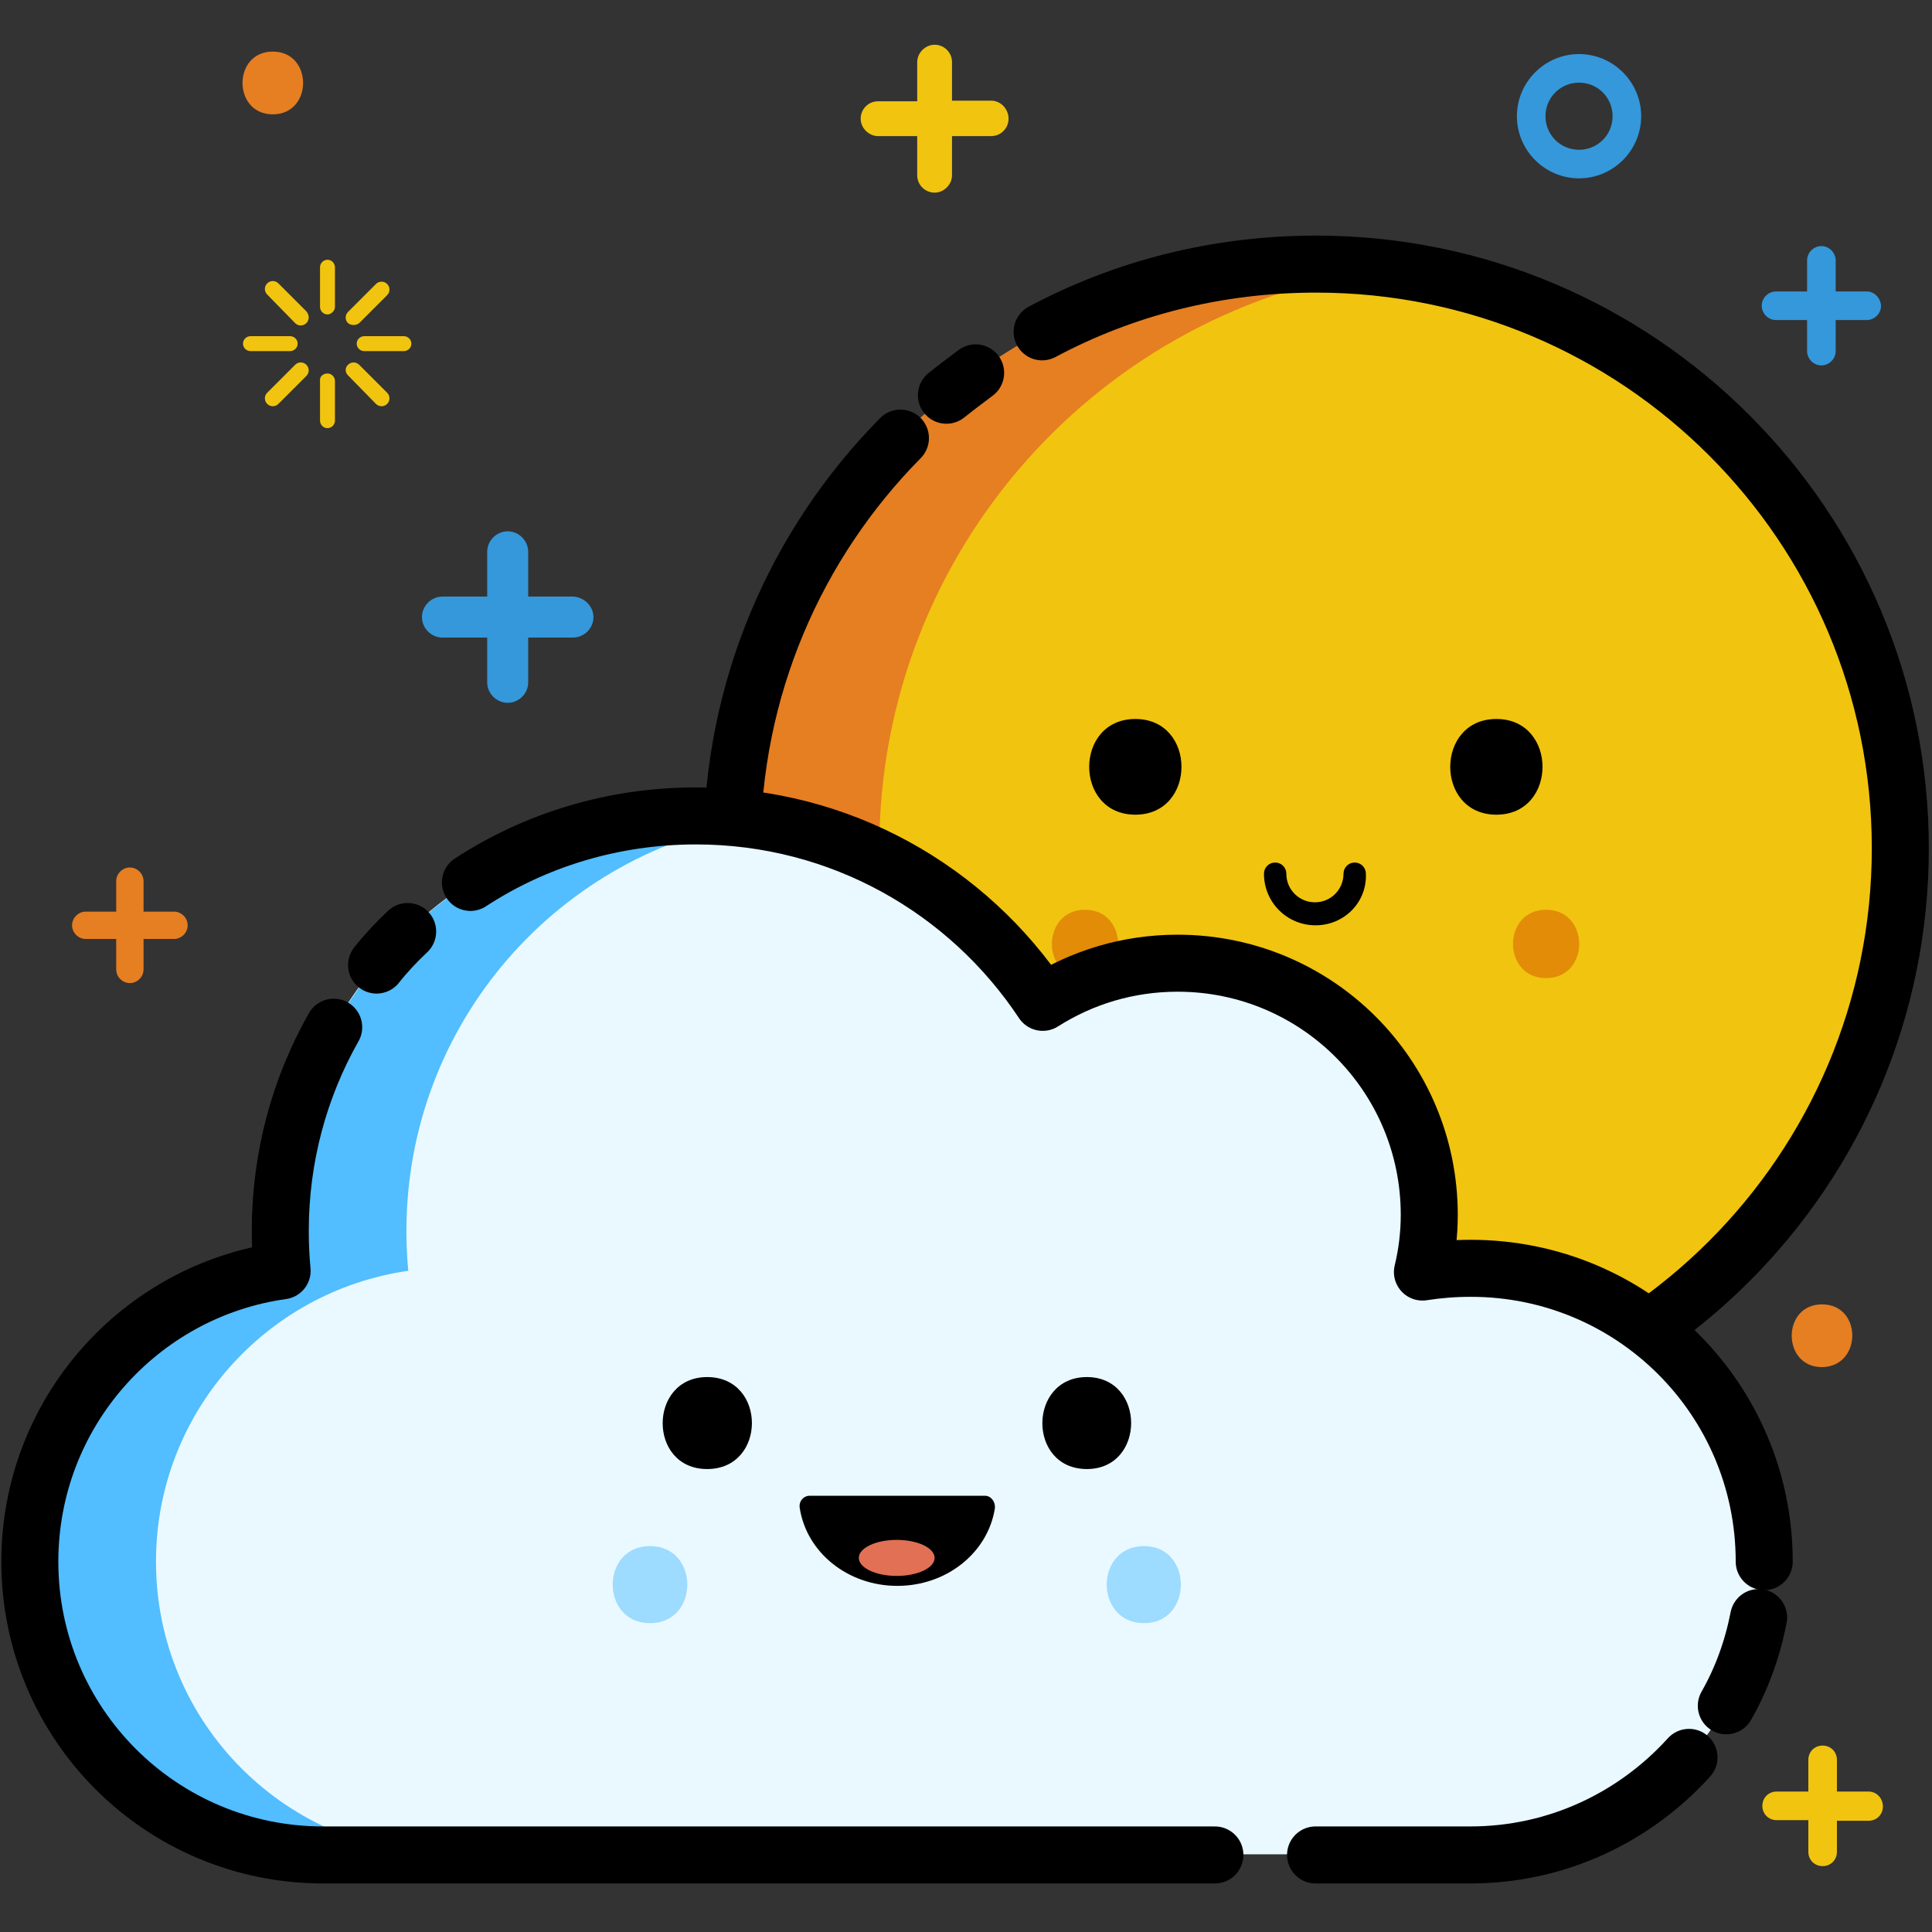<?xml version="1.0" encoding="utf-8"?>
<!-- Generator: Adobe Illustrator 23.1.1, SVG Export Plug-In . SVG Version: 6.00 Build 0)  -->
<svg version="1.1" id="图层_1" xmlns="http://www.w3.org/2000/svg" xmlns:xlink="http://www.w3.org/1999/xlink" x="0px" y="0px"
	 viewBox="0 0 310.9 310.9" style="enable-background:new 0 0 310.9 310.9;" xml:space="preserve">
<rect x="0" y="0" width="310.9" height="310.9" fill="#333333" stroke="none"/>
<style type="text/css">
	.st0{fill:#F1C40F;}
	.st1{fill:#E67E22;}
	.st2{fill:none;stroke:#000000;stroke-width:9.174;stroke-linecap:round;stroke-linejoin:round;stroke-miterlimit:10;}
	.st3{opacity:0.5;}
	.st4{fill:#D35400;}
	.st5{fill:#E9F9FF;}
	.st6{fill:#52BDFF;}
	.st7{fill:#E17055;}
	.st8{fill:#3498DB;}
</style>
<title>至尊矢量包 09</title>
<g>
	<g>
		<g>
			<circle class="st0" cx="211.7" cy="136.5" r="94"/>
			<path class="st1" d="M141.5,136.5c0-47.9,35.8-87.4,82.1-93.3c-3.9-0.5-7.9-0.7-11.9-0.7c-51.9,0-94,42.1-94,94
				c0,51.9,42.1,94,94,94c4,0,8-0.3,11.9-0.7C177.3,224,141.5,184.4,141.5,136.5z"/>
		</g>
		<g>
			<path class="st2" d="M152.3,63.6c1.5-1.2,3.1-2.4,4.7-3.6"/>
			<path class="st2" d="M167.7,53.4c13.1-7,28.1-10.9,44.1-10.9c51.9,0,94,42.1,94,94s-42.1,94-94,94s-94-42.1-94-94
				c0-25.7,10.3-49,27.1-66"/>
		</g>
	</g>
	<g>
		<g>
			<path d="M182.7,115.7c-9.9,0-9.9,15.4,0,15.4C192.6,131.1,192.6,115.7,182.7,115.7z"/>
			<path d="M240.8,115.7c-9.9,0-9.9,15.4,0,15.4C250.7,131.1,250.7,115.7,240.8,115.7z"/>
		</g>
		<g>
			<path d="M211.7,148.9c-4.6,0-8.3-3.7-8.3-8.3c0-1,0.8-1.8,1.8-1.8s1.8,0.8,1.8,1.8c0,2.6,2.1,4.6,4.6,4.6c2.6,0,4.6-2.1,4.6-4.6
				c0-1,0.8-1.8,1.8-1.8s1.8,0.8,1.8,1.8C220,145.2,216.3,148.9,211.7,148.9z"/>
		</g>
		<g class="st3">
			<path class="st4" d="M174.6,146.4c-7.1,0-7.1,11,0,11C181.7,157.4,181.7,146.4,174.6,146.4z"/>
			<path class="st4" d="M248.8,146.4c-7.1,0-7.1,11,0,11C255.9,157.4,255.9,146.4,248.8,146.4z"/>
		</g>
	</g>
</g>
<g>
	<g>
		<g>
			<path class="st5" d="M236.6,298.5c26.1,0,47.2-21.1,47.2-47.2S262.7,204,236.6,204c-2.7,0-5.2,0.2-7.8,0.6c0.7-2.9,1.1-6,1.1-9.2
				c0-22.4-18.1-40.5-40.5-40.5c-8,0-15.4,2.3-21.7,6.3c-12-18.1-32.5-30-55.8-30c-36.9,0-66.8,29.9-66.8,66.8
				c0,2.2,0.1,4.3,0.3,6.4c-22.9,3.2-40.6,22.9-40.6,46.8c0,26.1,21.1,47.2,47.2,47.2H236.6z"/>
			<path class="st6" d="M25.1,251.3c0-23.8,17.6-43.5,40.6-46.8c-0.2-2.1-0.3-4.2-0.3-6.4c0-33.5,24.6-61.2,56.7-66.1
				c-3.3-0.5-6.7-0.8-10.1-0.8c-36.9,0-66.8,29.9-66.8,66.8c0,2.2,0.1,4.3,0.3,6.4c-22.9,3.2-40.6,22.9-40.6,46.8
				c0,26.1,21.1,47.2,47.2,47.2h20.3C46.3,298.5,25.1,277.4,25.1,251.3z"/>
		</g>
		<g>
			<path class="st2" d="M53.7,165.3c-5.5,9.7-8.6,20.9-8.6,32.8c0,2.2,0.1,4.3,0.3,6.4c-22.9,3.2-40.6,22.9-40.6,46.8
				c0,26.1,21.1,47.2,47.2,47.2l143.5,0"/>
			<path class="st2" d="M65.6,149.9c-1.8,1.7-3.5,3.5-5,5.4"/>
			<path class="st2" d="M283.9,251.3c0-26.1-21.1-47.2-47.2-47.2c-2.7,0-5.2,0.2-7.8,0.6c0.7-2.9,1.1-6,1.1-9.2
				c0-22.4-18.1-40.5-40.5-40.5c-8,0-15.4,2.3-21.7,6.3c-12-18.1-32.5-30-55.8-30c-13.4,0-25.9,3.9-36.3,10.7"/>
			<path class="st2" d="M277.8,274.5c2.5-4.4,4.2-9.1,5.2-14.2"/>
			<path class="st2" d="M211.7,298.5h24.9c14,0,26.5-6.1,35.2-15.7"/>
		</g>
	</g>
	<g>
		<g>
			<path d="M113.8,221.6c-9.5,0-9.6,14.8,0,14.8C123.4,236.4,123.4,221.6,113.8,221.6z"/>
			<path d="M174.9,221.6c-9.5,0-9.6,14.8,0,14.8C184.4,236.4,184.4,221.6,174.9,221.6z"/>
		</g>
		<g>
			<path d="M158.5,240.7c1,0,1.7,1,1.6,2c-1.1,7.1-7.7,12.5-15.7,12.5c-8,0-14.6-5.4-15.7-12.5c-0.2-1.1,0.6-2,1.6-2H158.5z"/>
			<ellipse class="st7" cx="144.3" cy="250.7" rx="6.1" ry="2.9"/>
		</g>
		<g class="st3">
			<path class="st6" d="M104.6,248.8c-8,0-8,12.4,0,12.4C112.6,261.2,112.6,248.8,104.6,248.8z"/>
			<path class="st6" d="M184.1,248.8c-8,0-8,12.4,0,12.4C192,261.2,192,248.8,184.1,248.8z"/>
		</g>
	</g>
</g>
<g>
	<path class="st8" d="M254.1,28.7c-5.5,0-10-4.5-10-10c0-5.5,4.5-10,10-10c5.5,0,10,4.5,10,10C264.1,24.2,259.6,28.7,254.1,28.7z
		 M254.1,13.3c-3,0-5.4,2.4-5.4,5.4s2.4,5.4,5.4,5.4c3,0,5.4-2.4,5.4-5.4S257.1,13.3,254.1,13.3z"/>
	<path class="st8" d="M92.1,96H85v-7.2c0-1.8-1.5-3.3-3.3-3.3s-3.3,1.5-3.3,3.3V96h-7.2c-1.8,0-3.3,1.5-3.3,3.3s1.5,3.3,3.3,3.3h7.2
		v7.2c0,1.8,1.5,3.3,3.3,3.3s3.3-1.5,3.3-3.3v-7.2h7.2c1.8,0,3.3-1.5,3.3-3.3S93.9,96,92.1,96z"/>
	<path class="st8" d="M300.4,46.9h-5v-5c0-1.2-1-2.3-2.3-2.3c-1.2,0-2.3,1-2.3,2.3v5h-5c-1.2,0-2.3,1-2.3,2.3c0,1.2,1,2.3,2.3,2.3h5
		v5c0,1.2,1,2.3,2.3,2.3c1.2,0,2.3-1,2.3-2.3v-5h5c1.2,0,2.3-1,2.3-2.3C302.6,47.9,301.6,46.9,300.4,46.9z"/>
	<path class="st0" d="M300.7,288.3h-5.1v-5.1c0-1.3-1-2.3-2.3-2.3s-2.3,1-2.3,2.3v5.1h-5.1c-1.3,0-2.3,1-2.3,2.3s1,2.3,2.3,2.3h5.1
		v5.1c0,1.3,1,2.3,2.3,2.3s2.3-1,2.3-2.3V293h5.1c1.3,0,2.3-1,2.3-2.3S302,288.3,300.7,288.3z"/>
	<path class="st0" d="M159.5,16.2h-6.3V10c0-1.6-1.3-2.8-2.8-2.8s-2.8,1.3-2.8,2.8v6.3h-6.3c-1.6,0-2.8,1.3-2.8,2.8s1.3,2.8,2.8,2.8
		h6.3v6.3c0,1.6,1.3,2.8,2.8,2.8s2.8-1.3,2.8-2.8v-6.3h6.3c1.6,0,2.8-1.3,2.8-2.8S161.1,16.2,159.5,16.2z"/>
	<path class="st1" d="M28,146.7h-4.9v-4.9c0-1.2-1-2.2-2.2-2.2s-2.2,1-2.2,2.2v4.9h-4.9c-1.2,0-2.2,1-2.2,2.2c0,1.2,1,2.2,2.2,2.2
		h4.9v4.9c0,1.2,1,2.2,2.2,2.2s2.2-1,2.2-2.2v-4.9H28c1.2,0,2.2-1,2.2-2.2C30.2,147.7,29.2,146.7,28,146.7z"/>
	<path class="st1" d="M293.2,209.9c-6.5,0-6.5,10.1,0,10.1C299.7,219.9,299.7,209.9,293.2,209.9z"/>
	<path class="st1" d="M43.9,8.3c-6.5,0-6.5,10.1,0,10.1C50.4,18.4,50.4,8.3,43.9,8.3z"/>
	<g>
		<path class="st0" d="M52.7,50.6c-0.7,0-1.2-0.6-1.2-1.2v-6.4c0-0.7,0.6-1.2,1.2-1.2c0.7,0,1.2,0.6,1.2,1.2v6.4
			C53.9,50,53.3,50.6,52.7,50.6z"/>
		<path class="st0" d="M49.3,52c-0.5,0.5-1.3,0.5-1.8,0L43,47.4c-0.5-0.5-0.5-1.3,0-1.8c0.5-0.5,1.3-0.5,1.8,0l4.5,4.5
			C49.8,50.7,49.8,51.5,49.3,52z"/>
		<path class="st0" d="M47.9,55.3c0,0.7-0.6,1.2-1.2,1.2h-6.4c-0.7,0-1.2-0.6-1.2-1.2c0-0.7,0.6-1.2,1.2-1.2h6.4
			C47.3,54.1,47.9,54.6,47.9,55.3z"/>
		<path class="st0" d="M49.3,58.7c0.5,0.5,0.5,1.3,0,1.8l-4.5,4.5c-0.5,0.5-1.3,0.5-1.8,0c-0.5-0.5-0.5-1.3,0-1.8l4.5-4.5
			C48,58.2,48.8,58.2,49.3,58.7z"/>
		<path class="st0" d="M52.7,60.1c0.7,0,1.2,0.6,1.2,1.2v6.4c0,0.7-0.6,1.2-1.2,1.2c-0.7,0-1.2-0.6-1.2-1.2v-6.4
			C51.4,60.6,52,60.1,52.7,60.1z"/>
		<path class="st0" d="M56,58.7c0.5-0.5,1.3-0.5,1.8,0l4.5,4.5c0.5,0.5,0.5,1.3,0,1.8c-0.5,0.5-1.3,0.5-1.8,0L56,60.4
			C55.5,59.9,55.5,59.2,56,58.7z"/>
		<path class="st0" d="M57.4,55.3c0-0.7,0.6-1.2,1.2-1.2H65c0.7,0,1.2,0.6,1.2,1.2c0,0.7-0.6,1.2-1.2,1.2h-6.4
			C58,56.5,57.4,56,57.4,55.3z"/>
		<path class="st0" d="M56,52c-0.5-0.5-0.5-1.3,0-1.8l4.5-4.5c0.5-0.5,1.3-0.5,1.8,0s0.5,1.3,0,1.8L57.8,52
			C57.3,52.4,56.5,52.4,56,52z"/>
	</g>
</g>
</svg>
